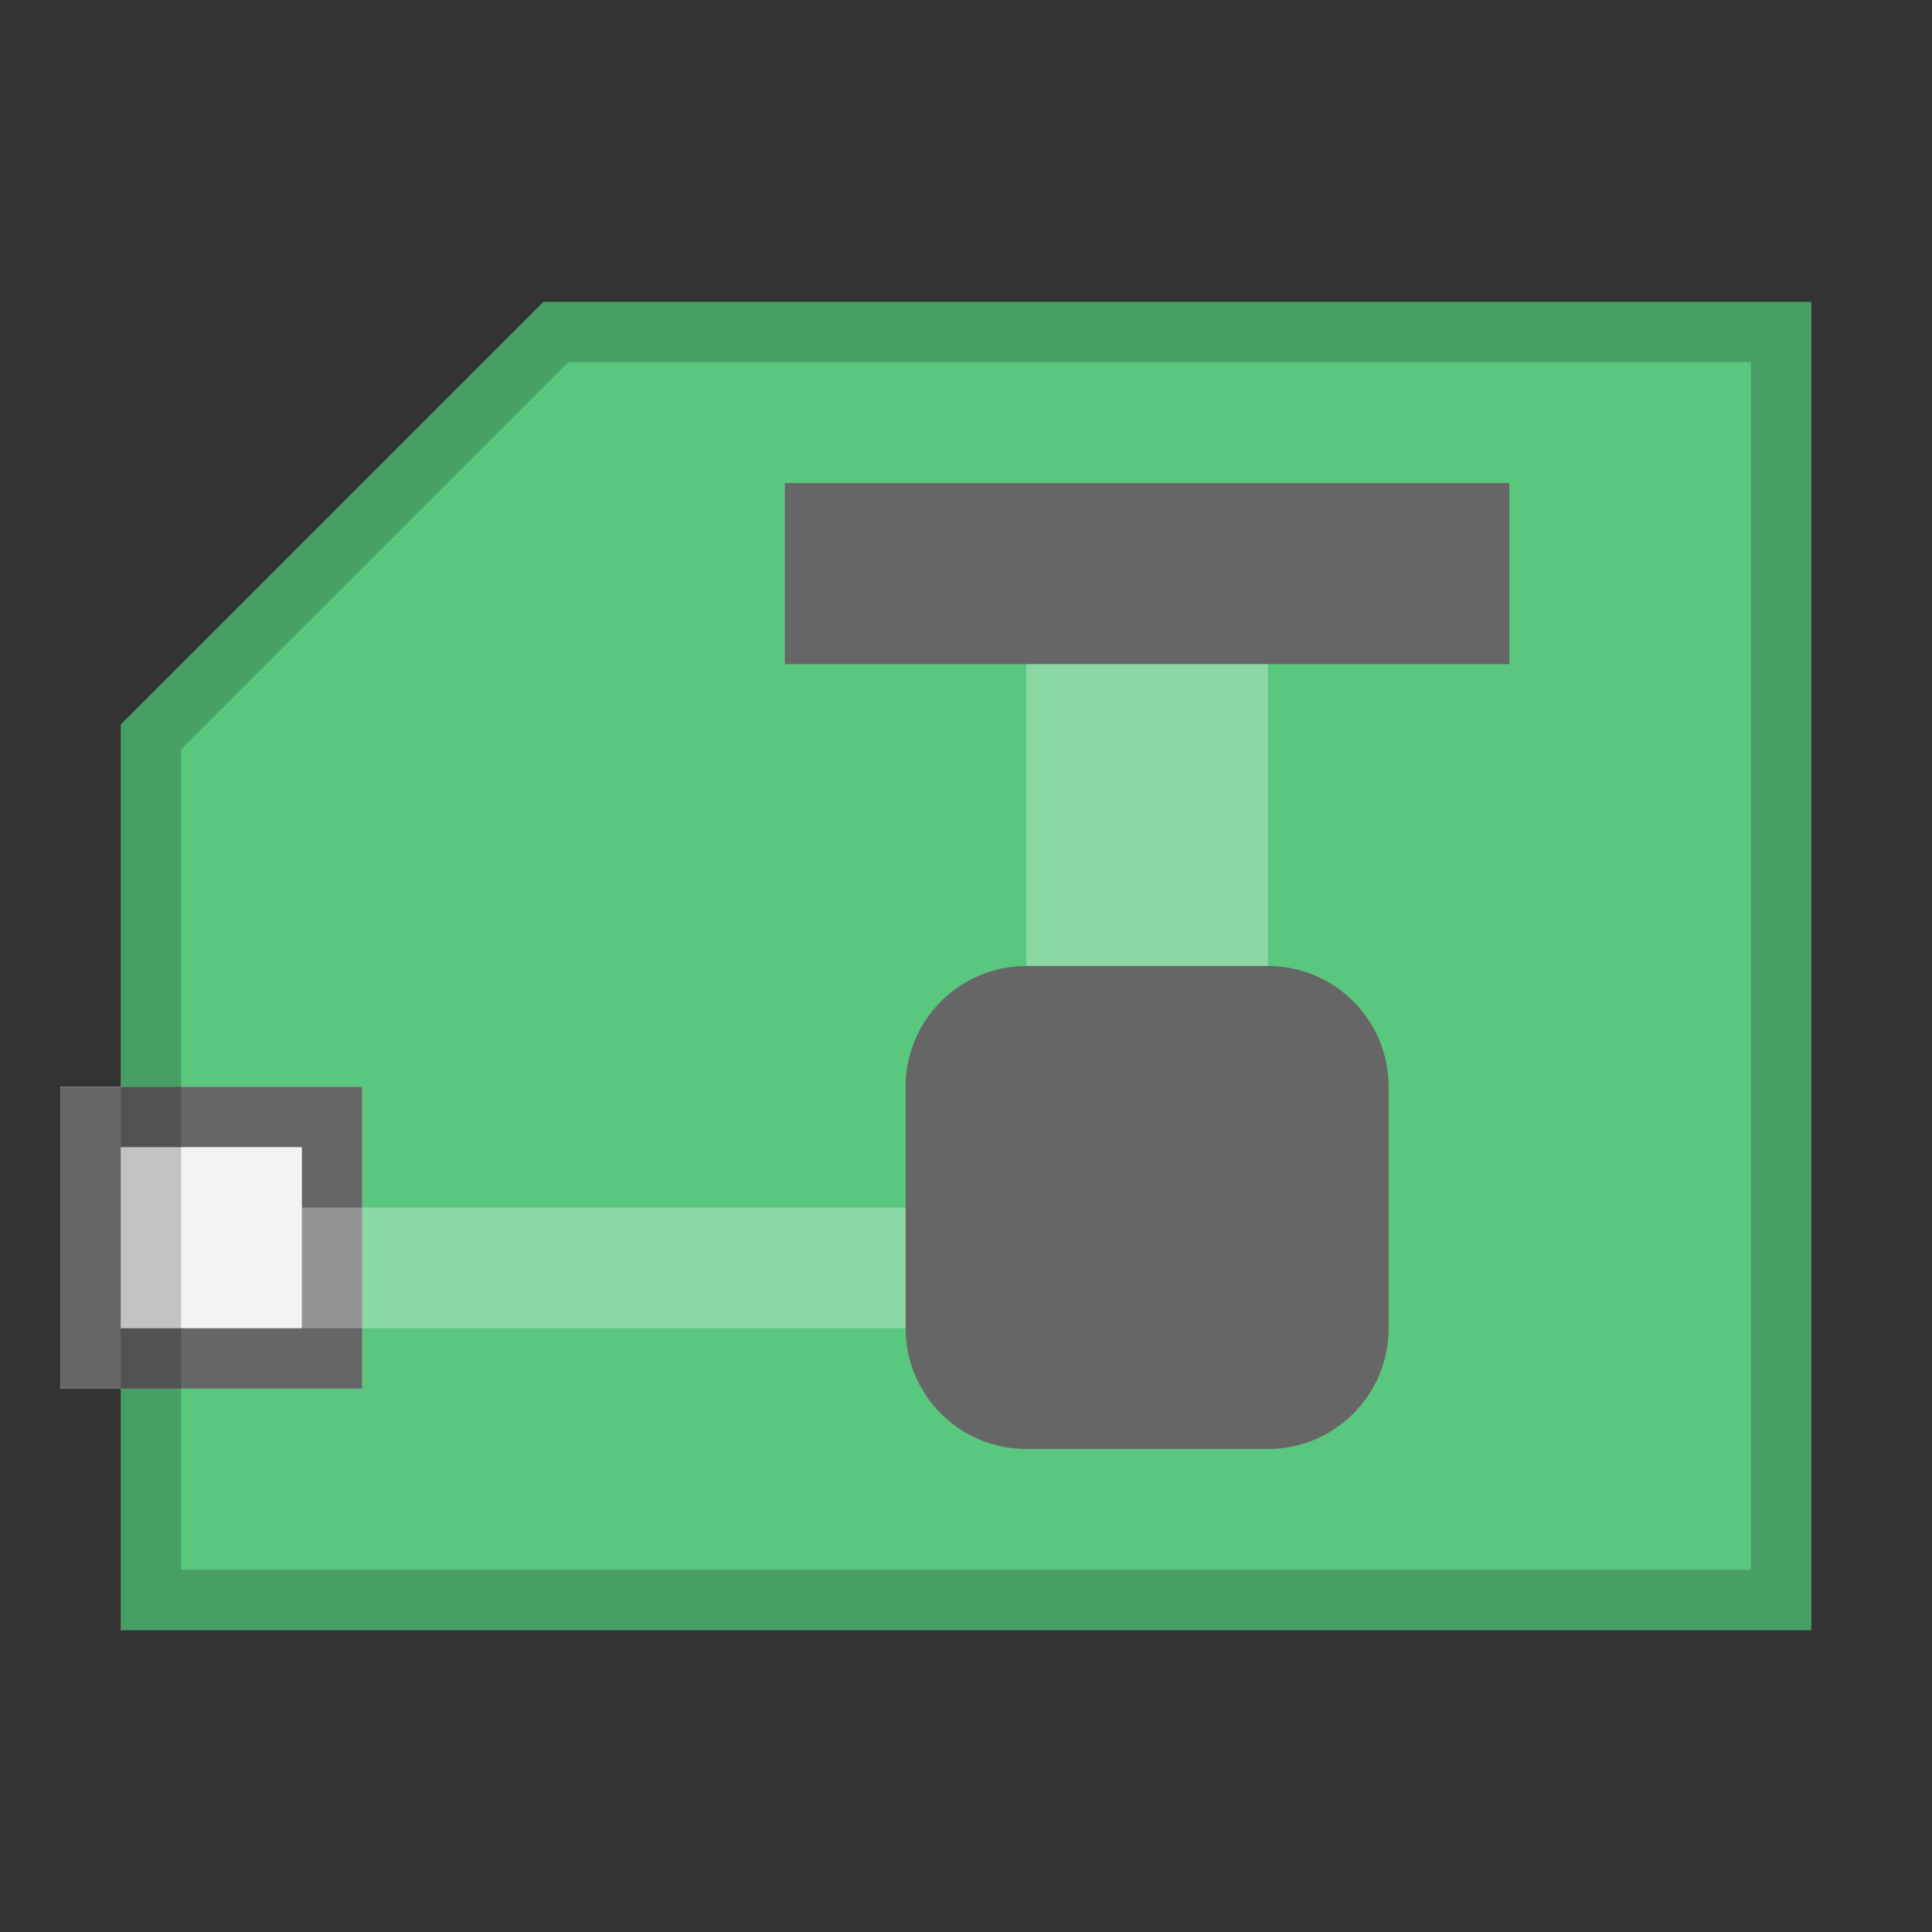 <?xml version="1.0" encoding="UTF-8" standalone="yes"?>
<svg xmlns="http://www.w3.org/2000/svg" xmlns:xlink="http://www.w3.org/1999/xlink" width="64" height="64" viewBox="0 0 64 64" version="1.1">
  <rect x="0" y="0" width="64" height="64" fill="#333333" stroke="none"/>
  <defs>
    <filter id="alpha" filterUnits="objectBoundingBox" x="0%" y="0%" width="100%" height="100%">
      <feColorMatrix type="matrix" in="SourceGraphic" values="0 0 0 0 1 0 0 0 0 1 0 0 0 0 1 0 0 0 1 0"/>
    </filter>
    <mask id="mask0">
      <g filter="url(#alpha)">
        <rect x="0" y="0" width="64" height="64" style="fill:rgb(0%,0%,0%);fill-opacity:0.2;stroke:none;"/>
      </g>
    </mask>
    <mask id="mask1">
      <g filter="url(#alpha)">
        <rect x="0" y="0" width="64" height="64" style="fill:rgb(0%,0%,0%);fill-opacity:0.3;stroke:none;"/>
      </g>
    </mask>
    <mask id="mask2">
      <g filter="url(#alpha)">
        <rect x="0" y="0" width="64" height="64" style="fill:rgb(0%,0%,0%);fill-opacity:0.3;stroke:none;"/>
      </g>
    </mask>
    <clipPath id="clip1">
      <rect x="0" y="0" width="64" height="64"/>
    </clipPath>
    <clipPath id="clip2">
      <rect x="0" y="0" width="64" height="64"/>
    </clipPath>
    <clipPath id="clip3">
      <rect x="0" y="0" width="64" height="64"/>
    </clipPath>
    <g id="surface5" clip-path="url(#clip1)">
      <path style=" stroke:none;fill-rule:evenodd;fill:rgb(0%,0%,0%);fill-opacity:1;" d="M 4 24 L 18 10 L 60 10 L 60 54 L 4 54 Z M 6 52 L 58 52 L 58 12 L 18.82 12 L 6 24.82 Z M 6 52 "/>
    </g>
    <g id="surface8" clip-path="url(#clip2)">
      <path style=" stroke:none;fill-rule:nonzero;fill:rgb(100%,100%,100%);fill-opacity:1;" d="M 10 40 L 30 40 L 30 44 L 10 44 Z M 10 40 "/>
    </g>
    <g id="surface11" clip-path="url(#clip3)">
      <path style=" stroke:none;fill-rule:nonzero;fill:rgb(100%,100%,100%);fill-opacity:1;" d="M 34 22 L 42 22 L 42 32 L 34 32 Z M 34 22 "/>
    </g>
  </defs>
  <g id="surface1">
    <path style=" stroke:none;fill-rule:nonzero;fill:rgb(35.294%,78.039%,49.412%);fill-opacity:1;" d="M 4 54 L 60 54 L 60 10 L 18 10 L 4 24 Z M 4 54 "/>
    <path style=" stroke:none;fill-rule:nonzero;fill:rgb(40%,40%,40%);fill-opacity:1;" d="M 26 16 L 50 16 L 50 22 L 26 22 Z M 26 16 "/>
    <path style=" stroke:none;fill-rule:nonzero;fill:rgb(40%,40%,40%);fill-opacity:1;" d="M 34 32 L 42 32 C 44.211 32 46 33.789 46 36 L 46 44 C 46 46.211 44.211 48 42 48 L 34 48 C 31.789 48 30 46.211 30 44 L 30 36 C 30 33.789 31.789 32 34 32 Z M 34 32 "/>
    <path style=" stroke:none;fill-rule:nonzero;fill:rgb(95.294%,95.294%,95.294%);fill-opacity:1;" d="M 2 36 L 12 36 L 12 46 L 2 46 Z M 2 36 "/>
    <path style=" stroke:none;fill-rule:evenodd;fill:rgb(40%,40%,40%);fill-opacity:1;" d="M 2 46 L 2 36 L 12 36 L 12 46 Z M 4 44 L 10 44 L 10 38 L 4 38 Z M 4 44 "/>
    <use xlink:href="#surface5" mask="url(#mask0)"/>
    <use xlink:href="#surface8" mask="url(#mask1)"/>
    <use xlink:href="#surface11" mask="url(#mask2)"/>
  </g>
</svg>